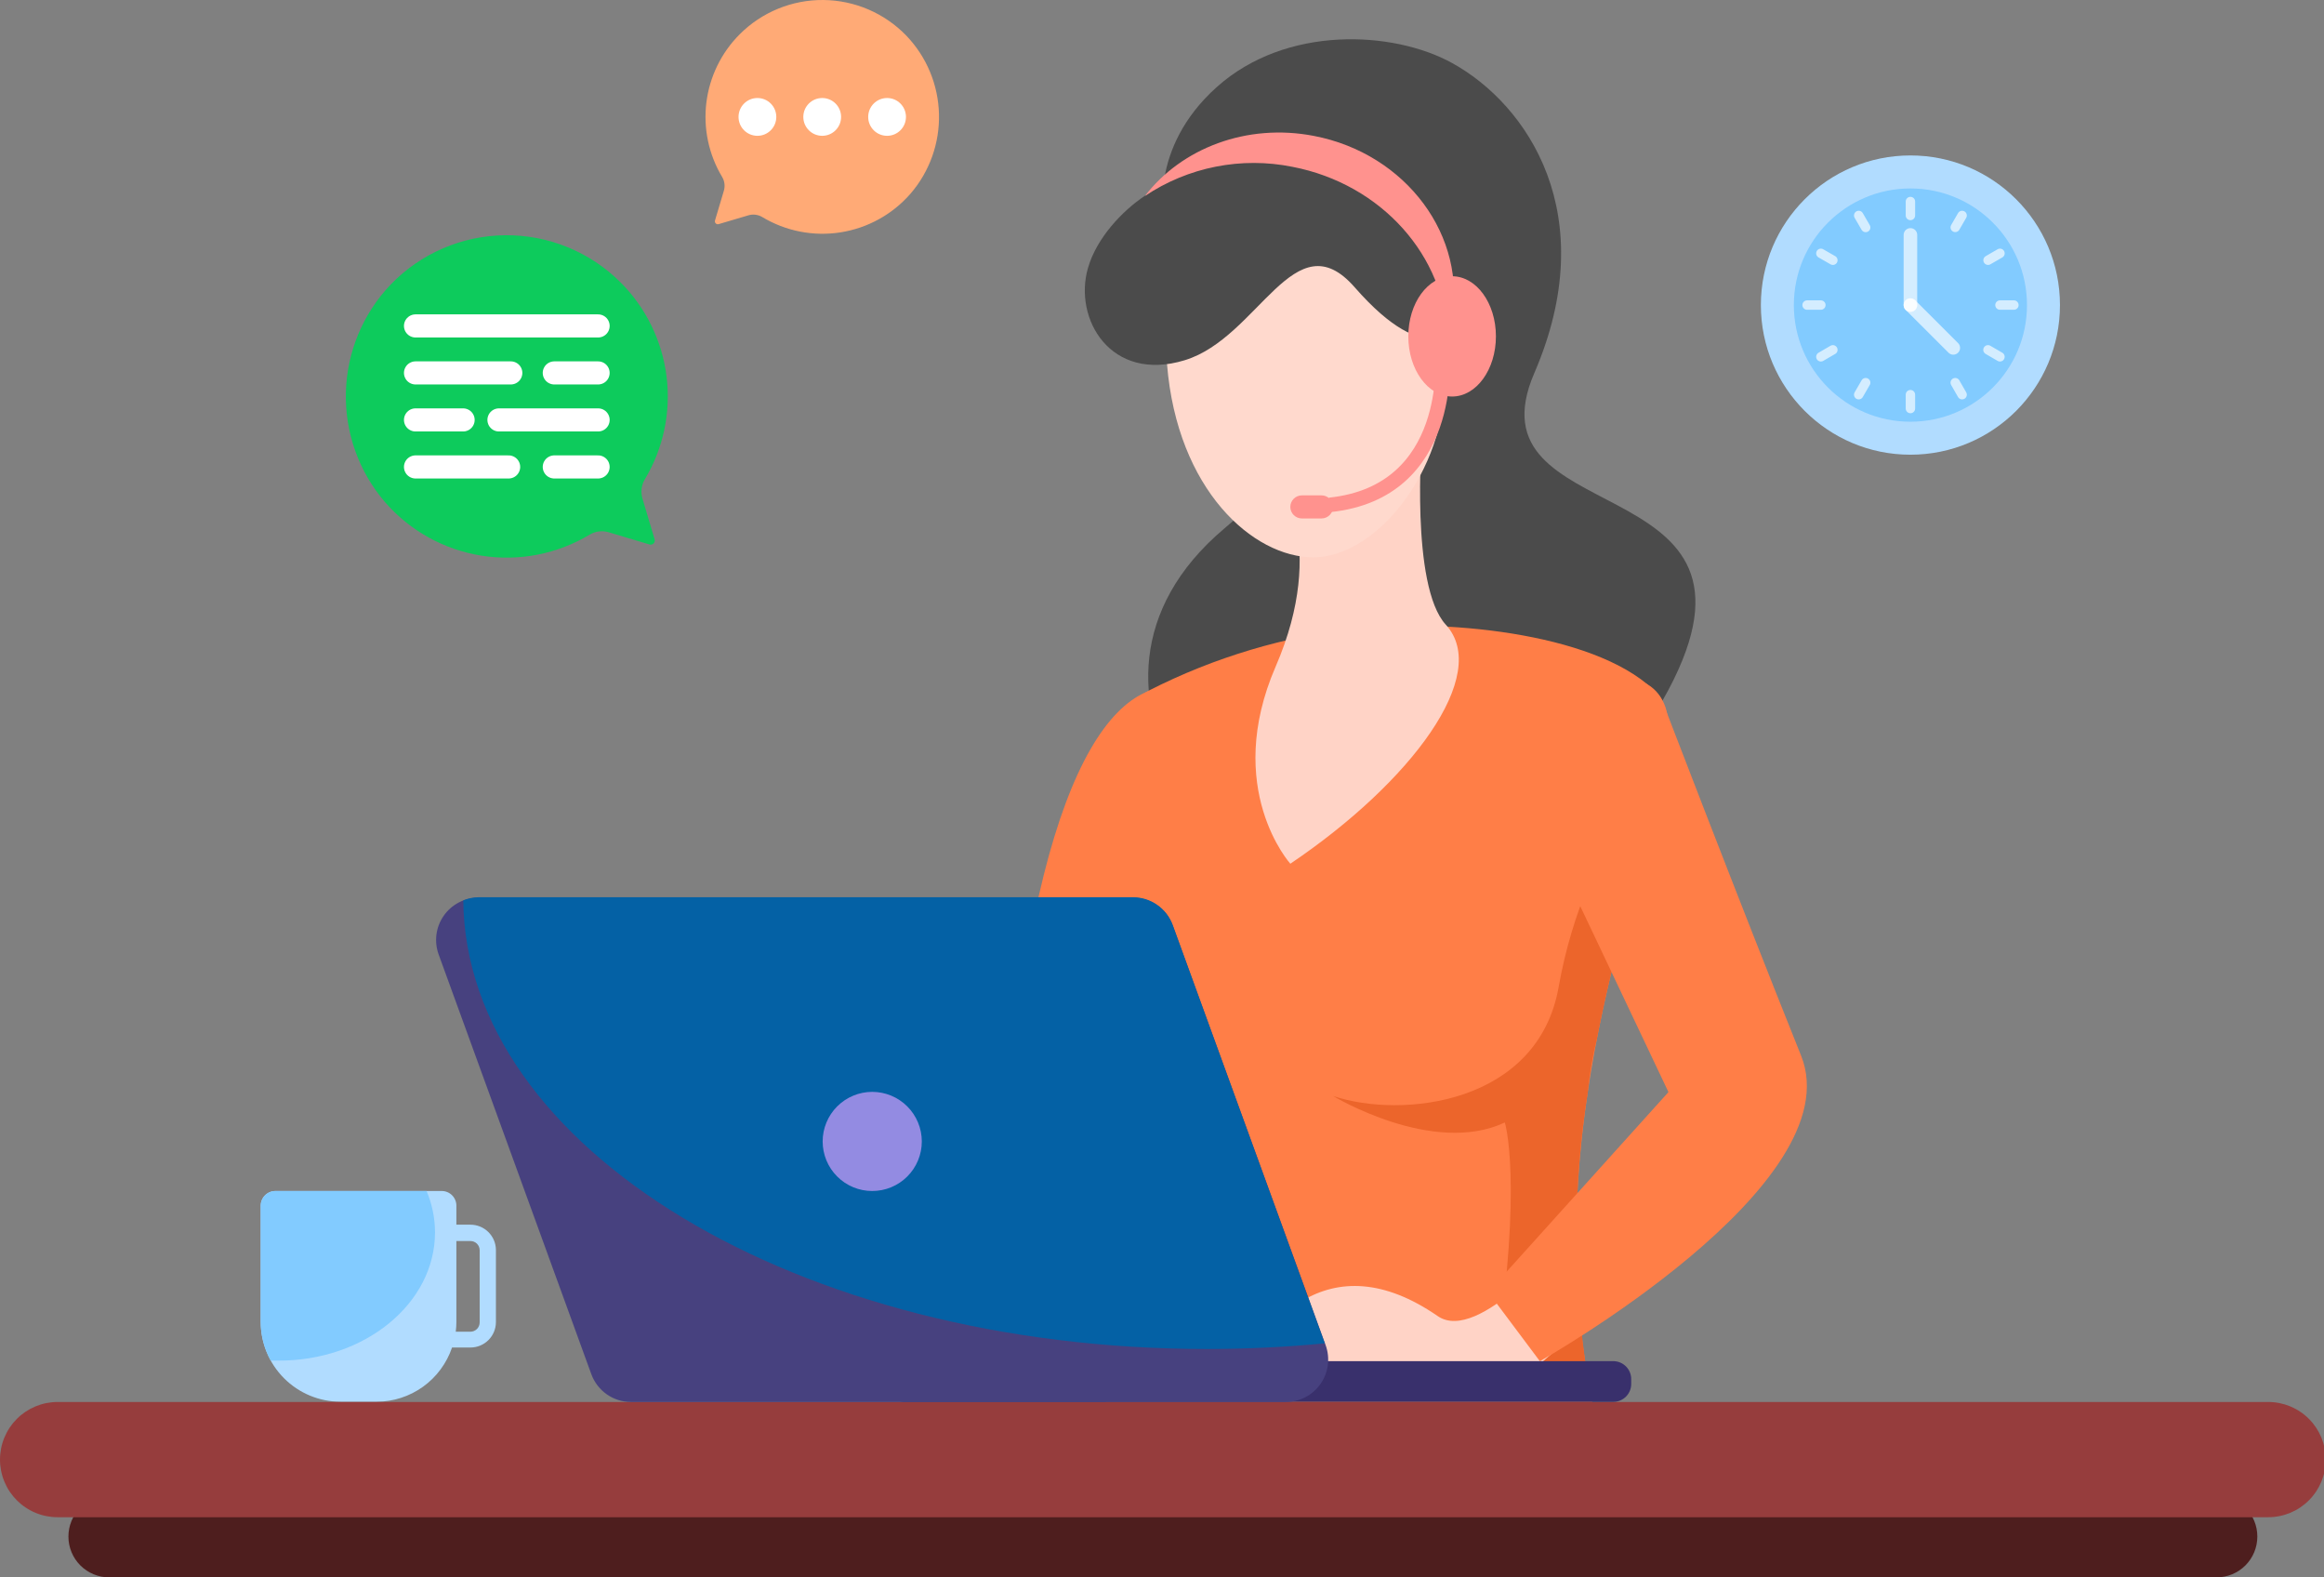 <svg width="168" height="114" viewBox="0 0 168 114" fill="none" xmlns="http://www.w3.org/2000/svg">
<rect x="0" y="0" width="168" height="114" fill="#808080" stroke="none"/>
<g clip-path="url(#clip0_10991_23264)">
<path d="M34.01 88.509H32.991V87.138C32.992 86.998 32.965 86.86 32.912 86.731C32.859 86.602 32.782 86.485 32.683 86.386C32.585 86.287 32.468 86.209 32.34 86.155C32.211 86.102 32.073 86.074 31.934 86.074H19.903C19.622 86.076 19.353 86.188 19.155 86.388C18.957 86.587 18.846 86.857 18.846 87.138V95.534C18.847 97.064 19.456 98.531 20.537 99.612C21.619 100.694 23.085 101.303 24.615 101.304H27.228C28.431 101.302 29.604 100.922 30.581 100.22C31.558 99.517 32.291 98.526 32.678 97.386H34.01C34.498 97.386 34.966 97.192 35.311 96.847C35.657 96.502 35.85 96.033 35.85 95.545V90.317C35.842 89.834 35.644 89.375 35.3 89.037C34.955 88.698 34.492 88.509 34.01 88.509ZM34.675 95.578C34.674 95.755 34.603 95.923 34.479 96.048C34.354 96.172 34.186 96.243 34.01 96.244H32.946C32.975 96.014 32.99 95.782 32.991 95.55V89.69H34.01C34.185 89.69 34.354 89.759 34.478 89.883C34.603 90.007 34.674 90.175 34.675 90.35V95.578Z" fill="#B1DCFF"/>
<path d="M31.447 89.063C31.444 88.036 31.237 87.02 30.837 86.074H19.903C19.622 86.076 19.353 86.188 19.155 86.388C18.957 86.587 18.846 86.857 18.846 87.138V95.534C18.847 96.513 19.097 97.476 19.573 98.332C19.741 98.332 19.903 98.332 20.071 98.332C26.355 98.377 31.447 94.207 31.447 89.063Z" fill="#82CBFF"/>
<path d="M160.233 113.999H7.895C7.113 113.999 6.363 113.688 5.81 113.135C5.257 112.582 4.946 111.831 4.946 111.049C4.946 110.661 5.021 110.277 5.169 109.919C5.317 109.56 5.534 109.234 5.808 108.96C6.082 108.685 6.407 108.467 6.765 108.319C7.123 108.17 7.507 108.094 7.895 108.094H160.233C160.62 108.094 161.004 108.17 161.362 108.319C161.72 108.467 162.046 108.685 162.32 108.96C162.594 109.234 162.811 109.56 162.958 109.919C163.106 110.277 163.182 110.661 163.181 111.049C163.181 111.831 162.871 112.582 162.318 113.135C161.765 113.688 161.015 113.999 160.233 113.999Z" fill="#4E1E1E"/>
<path d="M163.965 109.651H4.163C3.616 109.651 3.075 109.543 2.57 109.334C2.065 109.125 1.606 108.818 1.219 108.431C0.833 108.045 0.526 107.586 0.317 107.08C0.108 106.575 0 106.033 0 105.487C0 104.94 0.108 104.398 0.317 103.893C0.526 103.388 0.833 102.929 1.219 102.542C1.606 102.155 2.065 101.849 2.57 101.639C3.075 101.43 3.616 101.322 4.163 101.322H163.965C165.069 101.322 166.128 101.761 166.909 102.542C167.689 103.323 168.128 104.382 168.128 105.487C168.128 106.591 167.689 107.65 166.909 108.431C166.128 109.212 165.069 109.651 163.965 109.651Z" fill="#963D3D"/>
<path d="M138.102 32.862C144.073 32.862 148.913 28.021 148.913 22.048C148.913 16.076 144.073 11.234 138.102 11.234C132.132 11.234 127.292 16.076 127.292 22.048C127.292 28.021 132.132 32.862 138.102 32.862Z" fill="#B1DCFF"/>
<path d="M138.103 30.478C142.757 30.478 146.529 26.704 146.529 22.049C146.529 17.393 142.757 13.619 138.103 13.619C133.449 13.619 129.676 17.393 129.676 22.049C129.676 26.704 133.449 30.478 138.103 30.478Z" fill="#82CBFF"/>
<path d="M138.103 22.048V16.977" stroke="white" stroke-opacity="0.66" stroke-width="0.98" stroke-linecap="round" stroke-linejoin="round"/>
<path d="M138.103 22.047L141.202 25.142" stroke="white" stroke-opacity="0.66" stroke-width="0.98" stroke-linecap="round" stroke-linejoin="round"/>
<path d="M138.103 29.525V28.523" stroke="white" stroke-opacity="0.66" stroke-width="0.68" stroke-linecap="round" stroke-linejoin="round"/>
<path d="M141.84 28.524L141.342 27.656" stroke="white" stroke-opacity="0.66" stroke-width="0.68" stroke-linecap="round" stroke-linejoin="round"/>
<path d="M144.576 25.787L143.709 25.283" stroke="white" stroke-opacity="0.66" stroke-width="0.68" stroke-linecap="round" stroke-linejoin="round"/>
<path d="M145.583 22.047H144.576" stroke="white" stroke-opacity="0.66" stroke-width="0.68" stroke-linecap="round" stroke-linejoin="round"/>
<path d="M144.577 18.309L143.715 18.807" stroke="white" stroke-opacity="0.66" stroke-width="0.68" stroke-linecap="round" stroke-linejoin="round"/>
<path d="M141.84 15.572L141.342 16.434" stroke="white" stroke-opacity="0.66" stroke-width="0.68" stroke-linecap="round" stroke-linejoin="round"/>
<path d="M138.103 15.572V14.565" stroke="white" stroke-opacity="0.66" stroke-width="0.68" stroke-linecap="round" stroke-linejoin="round"/>
<path d="M134.868 16.44L134.364 15.572" stroke="white" stroke-opacity="0.66" stroke-width="0.68" stroke-linecap="round" stroke-linejoin="round"/>
<path d="M132.496 18.807L131.629 18.309" stroke="white" stroke-opacity="0.66" stroke-width="0.68" stroke-linecap="round" stroke-linejoin="round"/>
<path d="M131.629 22.047H130.633" stroke="white" stroke-opacity="0.66" stroke-width="0.68" stroke-linecap="round" stroke-linejoin="round"/>
<path d="M132.496 25.283L131.629 25.787" stroke="white" stroke-opacity="0.66" stroke-width="0.68" stroke-linecap="round" stroke-linejoin="round"/>
<path d="M134.868 27.656L134.364 28.524" stroke="white" stroke-opacity="0.66" stroke-width="0.68" stroke-linecap="round" stroke-linejoin="round"/>
<path d="M138.102 22.536C138.371 22.536 138.589 22.318 138.589 22.049C138.589 21.78 138.371 21.562 138.102 21.562C137.833 21.562 137.615 21.78 137.615 22.049C137.615 22.318 137.833 22.536 138.102 22.536Z" fill="white" fill-opacity="0.66"/>
<path d="M44.865 20.413C43.771 19.319 42.469 18.453 41.037 17.867C39.604 17.281 38.069 16.986 36.522 17C34.974 17.015 33.445 17.337 32.023 17.949C30.601 18.561 29.316 19.45 28.241 20.565C26.23 22.67 25.076 25.45 25.004 28.361C24.931 31.273 25.946 34.106 27.849 36.31C29.648 38.371 32.114 39.734 34.815 40.16C37.517 40.586 40.283 40.047 42.627 38.638C42.833 38.515 43.062 38.436 43.3 38.407C43.539 38.378 43.78 38.4 44.009 38.47L46.953 39.349C47.004 39.364 47.058 39.366 47.11 39.352C47.162 39.34 47.21 39.312 47.248 39.275C47.285 39.237 47.312 39.189 47.325 39.137C47.339 39.085 47.337 39.031 47.322 38.98L46.443 36.035C46.374 35.805 46.353 35.563 46.382 35.324C46.411 35.085 46.489 34.855 46.611 34.647C47.949 32.42 48.504 29.809 48.188 27.23C47.871 24.651 46.702 22.251 44.865 20.413Z" fill="#0DCB5C"/>
<path d="M30.037 23.555H43.237" stroke="white" stroke-width="1.67" stroke-linecap="round" stroke-linejoin="round"/>
<path d="M40.069 26.951H43.236" stroke="white" stroke-width="1.67" stroke-linecap="round" stroke-linejoin="round"/>
<path d="M30.037 26.951H36.925" stroke="white" stroke-width="1.67" stroke-linecap="round" stroke-linejoin="round"/>
<path d="M36.069 30.348H43.237" stroke="white" stroke-width="1.67" stroke-linecap="round" stroke-linejoin="round"/>
<path d="M30.037 30.348H33.478" stroke="white" stroke-width="1.67" stroke-linecap="round" stroke-linejoin="round"/>
<path d="M40.069 33.746H43.236" stroke="white" stroke-width="1.67" stroke-linecap="round" stroke-linejoin="round"/>
<path d="M30.037 33.746H36.769" stroke="white" stroke-width="1.67" stroke-linecap="round" stroke-linejoin="round"/>
<path d="M84.151 15.942C84.151 15.942 82.97 10.742 87.978 6.275C92.986 1.809 100.713 2.217 104.955 4.546C110.449 7.563 115.844 15.55 110.914 26.963C105.984 38.376 128.579 33.679 120.986 49.122C113.393 64.565 100.282 53.908 95.593 60.317C90.904 66.726 74.582 49.928 88.51 38.191C102.437 26.453 85.197 26.492 84.151 15.942Z" fill="#4B4B4B"/>
<path d="M82.875 50.007C77.156 52.441 72.422 66.938 71.981 97.858H84.291C84.291 97.858 91.788 46.206 82.875 50.007Z" fill="#FF7E47"/>
<path d="M98.161 45.394C104.921 44.728 115.933 45.853 119.894 50.225C120.767 51.187 120.773 52.995 120.303 55.497C118.624 64.33 111.093 81.804 115.11 101.322H79.931C79.931 101.322 83.288 86.075 81.403 81.267C79.271 75.77 77.424 70.8 79.523 66.205C84.301 55.743 80.021 51.417 83.053 49.906C87.776 47.502 92.895 45.974 98.161 45.394Z" fill="#FF7E47"/>
<path d="M112.682 71.282C111.21 79.818 101.323 80.876 96.365 79.207C96.365 79.207 103.578 83.573 108.782 81.122C108.782 81.122 110.102 85.292 108.121 98.412H114.59V98.345C113.688 91.908 113.752 85.373 114.78 78.956C114.913 77.609 115.143 76.273 115.468 74.959V74.926C116.291 70.739 117.315 66.916 118.232 63.58C118.622 61.363 118.809 59.114 118.792 56.863C115.699 61.15 113.611 66.078 112.682 71.282Z" fill="#EC652B"/>
<path d="M113.051 89.613C113.051 89.613 106.896 97.164 103.931 95.115C100.014 92.412 96.757 92.457 94.161 93.996C92.494 95.043 91.19 96.58 90.429 98.395H111.524L117.679 93.078L113.051 89.613Z" fill="#FFD3C6"/>
<path d="M120.124 50.537C120.124 50.537 125.546 64.704 130.196 76.284C133.951 85.632 111.317 98.377 111.317 98.377L107.579 93.384L120.611 78.926L112.643 62.135C112.643 62.135 108.021 52.961 115.038 49.709C118.938 47.862 120.124 50.537 120.124 50.537Z" fill="#FF7E47"/>
<path d="M102.789 31.598C102.789 31.598 101.939 42.339 104.513 45.143C107.825 48.753 102.011 56.533 93.277 62.422C93.277 62.422 88.392 56.998 92.219 48.166C96.047 39.333 92.337 34.34 92.337 34.34L102.789 31.598Z" fill="#FFD3C6"/>
<path d="M104.513 26.964C104.513 34.324 99.331 40.28 94.95 40.28C90.569 40.28 85.102 35.388 84.364 26.331C83.765 18.999 87.721 13.637 93.691 13.637C99.662 13.637 104.513 19.603 104.513 26.964Z" fill="#FFD9CD"/>
<path d="M86.266 11.911C85.651 12.269 84.319 13.131 82.763 14.15C81.085 15.269 79.266 17.228 78.651 19.361C77.582 23.027 80.279 27.673 85.645 26.033C91.011 24.393 93.574 15.784 97.927 20.76C103.332 26.945 105.296 23.497 105.296 23.497C105.296 23.497 104.211 15.795 98.733 12.331C95.795 10.495 91.352 8.967 86.266 11.911Z" fill="#4B4B4B"/>
<path d="M108.139 24.308C108.139 26.709 106.723 28.657 104.972 28.657C103.22 28.657 101.805 26.709 101.805 24.308C101.805 21.907 103.22 19.965 104.972 19.965C106.723 19.965 108.139 21.907 108.139 24.308Z" fill="#FF928E"/>
<path d="M94.983 9.823C90.11 8.882 85.409 10.724 82.763 14.166C84.313 13.128 86.054 12.407 87.885 12.045C89.715 11.683 91.599 11.687 93.428 12.056C99.907 13.304 104.49 18.56 104.619 24.403C104.743 24.02 104.842 23.63 104.915 23.234C106.118 17.11 101.659 11.104 94.983 9.823Z" fill="#FF928E"/>
<path d="M104.266 25.73C104.266 25.73 105.15 35.554 96.119 36.488" stroke="#FF928E" stroke-width="1.05" stroke-miterlimit="10"/>
<path d="M95.532 37.469H94.111C93.89 37.469 93.678 37.381 93.522 37.224C93.365 37.068 93.277 36.856 93.277 36.635C93.277 36.414 93.365 36.202 93.522 36.045C93.678 35.889 93.89 35.801 94.111 35.801H95.532C95.753 35.801 95.966 35.889 96.122 36.045C96.278 36.202 96.366 36.414 96.366 36.635C96.366 36.856 96.278 37.068 96.122 37.224C95.966 37.381 95.753 37.469 95.532 37.469Z" fill="#FF928E"/>
<path d="M116.621 98.371H65.389C64.672 98.371 64.091 98.953 64.091 99.67V100.017C64.091 100.734 64.672 101.315 65.389 101.315H116.621C117.338 101.315 117.92 100.734 117.92 100.017V99.67C117.92 98.953 117.338 98.371 116.621 98.371Z" fill="#39306C"/>
<path d="M92.936 101.322H45.615C44.987 101.322 44.375 101.128 43.862 100.768C43.348 100.407 42.958 99.897 42.744 99.307L31.71 68.981C31.542 68.519 31.488 68.024 31.551 67.536C31.615 67.049 31.796 66.584 32.077 66.181C32.359 65.778 32.733 65.449 33.169 65.221C33.605 64.993 34.089 64.874 34.58 64.873H81.901C82.53 64.873 83.142 65.067 83.657 65.427C84.172 65.787 84.563 66.298 84.778 66.888L95.829 97.214C95.997 97.678 96.051 98.176 95.986 98.665C95.921 99.154 95.739 99.62 95.455 100.024C95.171 100.427 94.793 100.756 94.355 100.982C93.916 101.208 93.429 101.325 92.936 101.322Z" fill="#47417F"/>
<path d="M33.489 65.073C33.668 82.984 57.667 97.493 87.245 97.493C90.144 97.493 92.992 97.353 95.767 97.084L84.778 66.859C84.563 66.268 84.172 65.758 83.657 65.398C83.143 65.037 82.53 64.844 81.901 64.844H34.58C34.206 64.853 33.836 64.93 33.489 65.073Z" fill="#0461A5"/>
<path d="M66.637 82.492C66.637 82.963 66.544 83.43 66.363 83.865C66.183 84.299 65.919 84.695 65.586 85.027C65.253 85.36 64.857 85.624 64.422 85.804C63.987 85.983 63.521 86.075 63.05 86.075C62.1 86.075 61.189 85.697 60.518 85.025C59.846 84.354 59.469 83.442 59.469 82.492C59.47 81.543 59.848 80.632 60.519 79.961C61.191 79.29 62.1 78.912 63.05 78.91C64 78.91 64.912 79.287 65.584 79.959C66.257 80.631 66.635 81.542 66.637 82.492Z" fill="#938BE2"/>
<path d="M53.472 2.478C54.265 1.683 55.208 1.055 56.247 0.63C57.285 0.204 58.398 -0.01 59.52 0C60.643 0.01 61.752 0.244 62.782 0.687C63.813 1.131 64.746 1.776 65.525 2.584C66.985 4.109 67.824 6.125 67.878 8.237C67.932 10.348 67.197 12.404 65.816 14.002C64.511 15.498 62.721 16.486 60.76 16.793C58.8 17.1 56.794 16.706 55.094 15.681C54.945 15.594 54.779 15.538 54.606 15.518C54.434 15.497 54.259 15.513 54.093 15.564L51.956 16.196C51.919 16.208 51.879 16.21 51.842 16.201C51.804 16.192 51.77 16.173 51.742 16.146C51.714 16.119 51.695 16.085 51.685 16.047C51.675 16.01 51.676 15.97 51.687 15.933L52.325 13.795C52.376 13.628 52.391 13.452 52.37 13.278C52.349 13.105 52.292 12.938 52.202 12.788C51.234 11.174 50.833 9.282 51.063 7.414C51.294 5.546 52.141 3.808 53.472 2.478Z" fill="#FFAA76"/>
<path d="M54.753 9.815C55.507 9.815 56.118 9.204 56.118 8.45C56.118 7.695 55.507 7.084 54.753 7.084C53.999 7.084 53.388 7.695 53.388 8.45C53.388 9.204 53.999 9.815 54.753 9.815Z" fill="white"/>
<path d="M59.437 9.815C60.191 9.815 60.802 9.204 60.802 8.45C60.802 7.695 60.191 7.084 59.437 7.084C58.683 7.084 58.071 7.695 58.071 8.45C58.071 9.204 58.683 9.815 59.437 9.815Z" fill="white"/>
<path d="M64.126 9.815C64.88 9.815 65.491 9.204 65.491 8.45C65.491 7.695 64.88 7.084 64.126 7.084C63.372 7.084 62.761 7.695 62.761 8.45C62.761 9.204 63.372 9.815 64.126 9.815Z" fill="white"/>
</g>
<defs>
<clipPath id="clip0_10991_23264">
<rect width="168" height="114" fill="white"/>
</clipPath>
</defs>
</svg>
